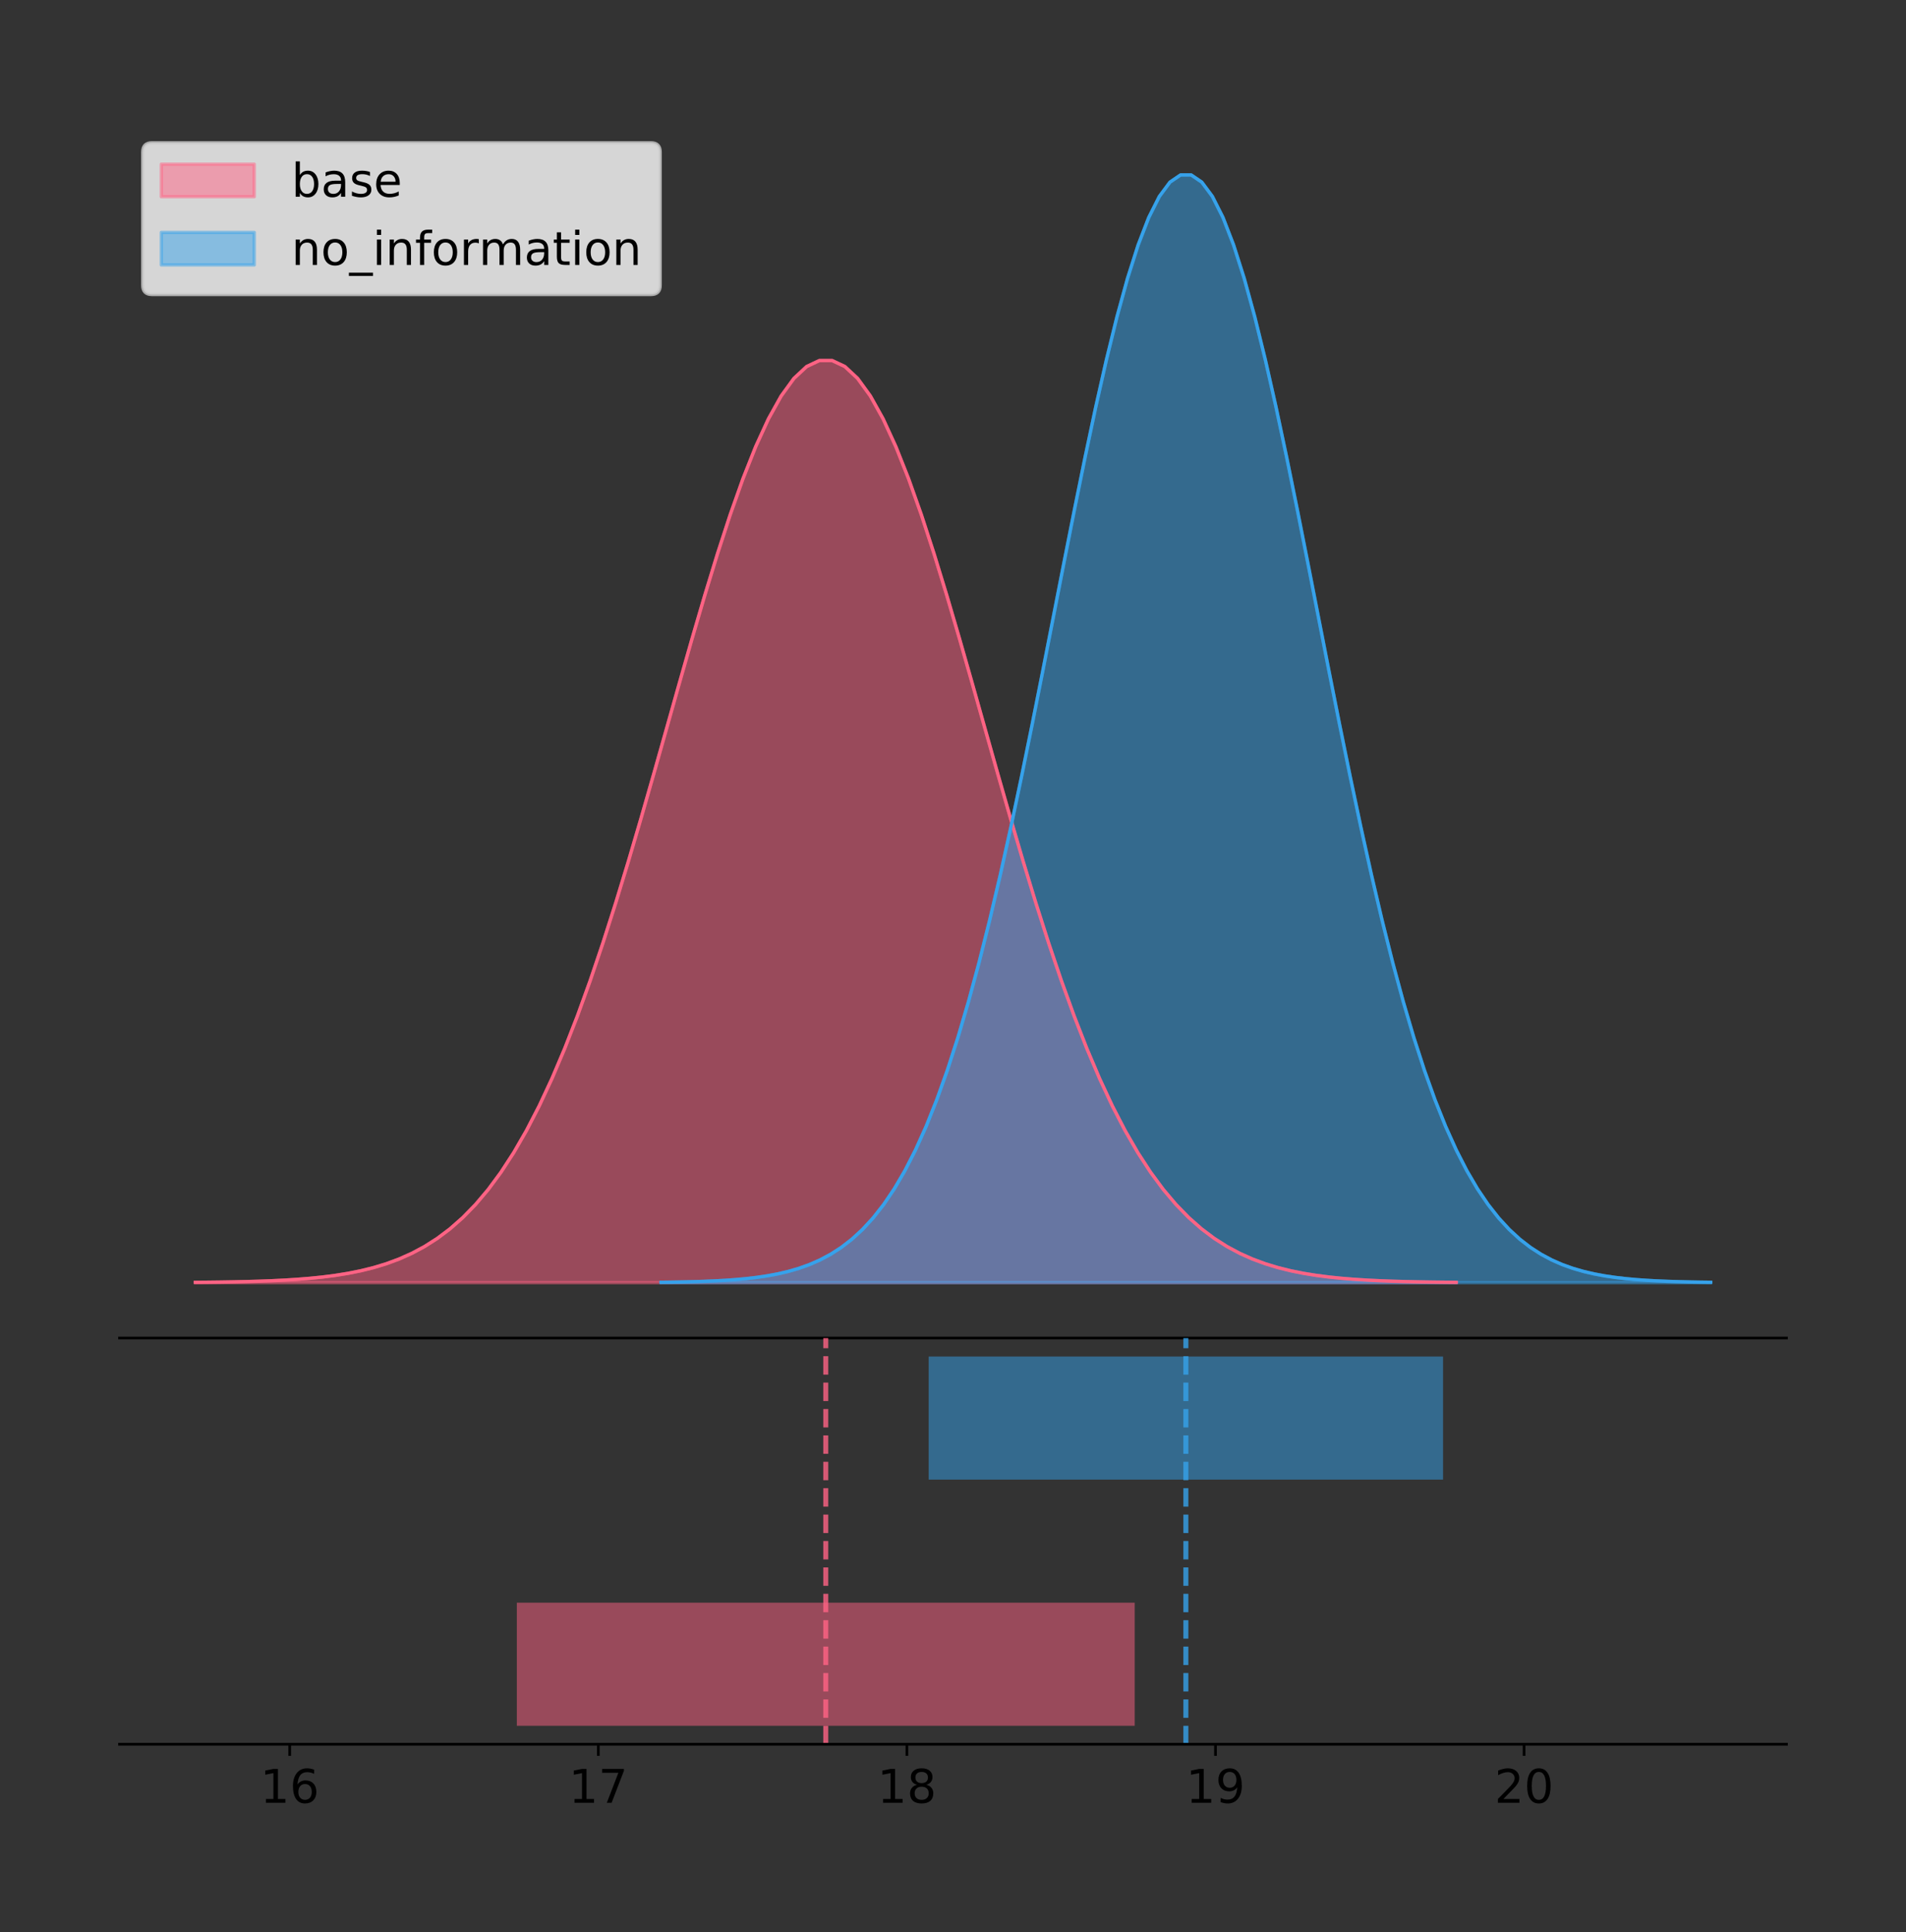 <?xml version="1.0" encoding="utf-8" standalone="no"?>
<!DOCTYPE svg PUBLIC "-//W3C//DTD SVG 1.1//EN"
  "http://www.w3.org/Graphics/SVG/1.1/DTD/svg11.dtd">
<!-- Created with matplotlib (https://matplotlib.org/) -->
<svg height="581.789pt" version="1.1" viewBox="0 0 574.2 581.789" width="574.2pt" xmlns="http://www.w3.org/2000/svg" xmlns:xlink="http://www.w3.org/1999/xlink">
 <rect x="0" y="0" width="574.2" height="581.789" fill="#333333" stroke="none"/>
 <defs>
  <style type="text/css">
*{stroke-linecap:butt;stroke-linejoin:round;}
  </style>
 </defs>
 <g id="figure_1">
  <g id="patch_1">
   <path d="M 0 581.789 
L 574.2 581.789 
L 574.2 0 
L 0 0 
z
" style="fill:none;"/>
  </g>
  <g id="axes_1">
   <g id="patch_2">
    <path d="M 36 402.93 
L 538.2 402.93 
L 538.2 36 
L 36 36 
z
" style="fill:none;"/>
   </g>
   <g id="PolyCollection_1">
    <defs>
     <path d="M 58.827 -195.538 
L 58.827 -195.631 
L 62.665 -195.666 
L 66.502 -195.714 
L 70.339 -195.777 
L 74.176 -195.86 
L 78.013 -195.971 
L 81.851 -196.114 
L 85.688 -196.301 
L 89.525 -196.542 
L 93.362 -196.851 
L 97.2 -197.242 
L 101.037 -197.737 
L 104.874 -198.356 
L 108.711 -199.126 
L 112.549 -200.077 
L 116.386 -201.242 
L 120.223 -202.66 
L 124.06 -204.373 
L 127.898 -206.426 
L 131.735 -208.869 
L 135.572 -211.753 
L 139.409 -215.134 
L 143.246 -219.065 
L 147.084 -223.602 
L 150.921 -228.795 
L 154.758 -234.692 
L 158.595 -241.335 
L 162.433 -248.757 
L 166.27 -256.979 
L 170.107 -266.009 
L 173.944 -275.84 
L 177.782 -286.448 
L 181.619 -297.787 
L 185.456 -309.791 
L 189.293 -322.374 
L 193.131 -335.426 
L 196.968 -348.817 
L 200.805 -362.398 
L 204.642 -375.998 
L 208.479 -389.438 
L 212.317 -402.522 
L 216.154 -415.051 
L 219.991 -426.823 
L 223.828 -437.64 
L 227.666 -447.314 
L 231.503 -455.67 
L 235.34 -462.554 
L 239.177 -467.836 
L 243.015 -471.416 
L 246.852 -473.223 
L 250.689 -473.223 
L 254.526 -471.416 
L 258.364 -467.836 
L 262.201 -462.554 
L 266.038 -455.67 
L 269.875 -447.314 
L 273.712 -437.64 
L 277.55 -426.823 
L 281.387 -415.051 
L 285.224 -402.522 
L 289.061 -389.438 
L 292.899 -375.998 
L 296.736 -362.398 
L 300.573 -348.817 
L 304.41 -335.426 
L 308.248 -322.374 
L 312.085 -309.791 
L 315.922 -297.787 
L 319.759 -286.448 
L 323.597 -275.84 
L 327.434 -266.009 
L 331.271 -256.979 
L 335.108 -248.757 
L 338.945 -241.335 
L 342.783 -234.692 
L 346.62 -228.795 
L 350.457 -223.602 
L 354.294 -219.065 
L 358.132 -215.134 
L 361.969 -211.753 
L 365.806 -208.869 
L 369.643 -206.426 
L 373.481 -204.373 
L 377.318 -202.66 
L 381.155 -201.242 
L 384.992 -200.077 
L 388.83 -199.126 
L 392.667 -198.356 
L 396.504 -197.737 
L 400.341 -197.242 
L 404.178 -196.851 
L 408.016 -196.542 
L 411.853 -196.301 
L 415.69 -196.114 
L 419.527 -195.971 
L 423.365 -195.86 
L 427.202 -195.777 
L 431.039 -195.714 
L 434.876 -195.666 
L 438.714 -195.631 
L 438.714 -195.538 
L 438.714 -195.538 
L 434.876 -195.538 
L 431.039 -195.538 
L 427.202 -195.538 
L 423.365 -195.538 
L 419.527 -195.538 
L 415.69 -195.538 
L 411.853 -195.538 
L 408.016 -195.538 
L 404.178 -195.538 
L 400.341 -195.538 
L 396.504 -195.538 
L 392.667 -195.538 
L 388.83 -195.538 
L 384.992 -195.538 
L 381.155 -195.538 
L 377.318 -195.538 
L 373.481 -195.538 
L 369.643 -195.538 
L 365.806 -195.538 
L 361.969 -195.538 
L 358.132 -195.538 
L 354.294 -195.538 
L 350.457 -195.538 
L 346.62 -195.538 
L 342.783 -195.538 
L 338.945 -195.538 
L 335.108 -195.538 
L 331.271 -195.538 
L 327.434 -195.538 
L 323.597 -195.538 
L 319.759 -195.538 
L 315.922 -195.538 
L 312.085 -195.538 
L 308.248 -195.538 
L 304.41 -195.538 
L 300.573 -195.538 
L 296.736 -195.538 
L 292.899 -195.538 
L 289.061 -195.538 
L 285.224 -195.538 
L 281.387 -195.538 
L 277.55 -195.538 
L 273.712 -195.538 
L 269.875 -195.538 
L 266.038 -195.538 
L 262.201 -195.538 
L 258.364 -195.538 
L 254.526 -195.538 
L 250.689 -195.538 
L 246.852 -195.538 
L 243.015 -195.538 
L 239.177 -195.538 
L 235.34 -195.538 
L 231.503 -195.538 
L 227.666 -195.538 
L 223.828 -195.538 
L 219.991 -195.538 
L 216.154 -195.538 
L 212.317 -195.538 
L 208.479 -195.538 
L 204.642 -195.538 
L 200.805 -195.538 
L 196.968 -195.538 
L 193.131 -195.538 
L 189.293 -195.538 
L 185.456 -195.538 
L 181.619 -195.538 
L 177.782 -195.538 
L 173.944 -195.538 
L 170.107 -195.538 
L 166.27 -195.538 
L 162.433 -195.538 
L 158.595 -195.538 
L 154.758 -195.538 
L 150.921 -195.538 
L 147.084 -195.538 
L 143.246 -195.538 
L 139.409 -195.538 
L 135.572 -195.538 
L 131.735 -195.538 
L 127.898 -195.538 
L 124.06 -195.538 
L 120.223 -195.538 
L 116.386 -195.538 
L 112.549 -195.538 
L 108.711 -195.538 
L 104.874 -195.538 
L 101.037 -195.538 
L 97.2 -195.538 
L 93.362 -195.538 
L 89.525 -195.538 
L 85.688 -195.538 
L 81.851 -195.538 
L 78.013 -195.538 
L 74.176 -195.538 
L 70.339 -195.538 
L 66.502 -195.538 
L 62.665 -195.538 
L 58.827 -195.538 
z
" id="m625b52c71d" style="stroke:#ff6384;stroke-opacity:0.5;"/>
    </defs>
    <g clip-path="url(#p397f93f4cf)">
     <use style="fill:#ff6384;fill-opacity:0.5;stroke:#ff6384;stroke-opacity:0.5;" x="0" xlink:href="#m625b52c71d" y="581.789"/>
    </g>
   </g>
   <g id="PolyCollection_2">
    <defs>
     <path d="M 199.133 -195.538 
L 199.133 -195.65 
L 202.328 -195.692 
L 205.522 -195.749 
L 208.716 -195.825 
L 211.911 -195.925 
L 215.105 -196.058 
L 218.299 -196.23 
L 221.494 -196.455 
L 224.688 -196.744 
L 227.882 -197.115 
L 231.077 -197.585 
L 234.271 -198.179 
L 237.465 -198.923 
L 240.66 -199.848 
L 243.854 -200.99 
L 247.048 -202.39 
L 250.243 -204.093 
L 253.437 -206.151 
L 256.631 -208.617 
L 259.826 -211.552 
L 263.02 -215.017 
L 266.214 -219.078 
L 269.409 -223.801 
L 272.603 -229.25 
L 275.798 -235.488 
L 278.992 -242.572 
L 282.186 -250.552 
L 285.381 -259.468 
L 288.575 -269.344 
L 291.769 -280.192 
L 294.964 -292.002 
L 298.158 -304.744 
L 301.352 -318.365 
L 304.547 -332.786 
L 307.741 -347.901 
L 310.935 -363.58 
L 314.13 -379.667 
L 317.324 -395.98 
L 320.518 -412.318 
L 323.713 -428.462 
L 326.907 -444.18 
L 330.101 -459.23 
L 333.296 -473.372 
L 336.49 -486.366 
L 339.684 -497.987 
L 342.879 -508.025 
L 346.073 -516.294 
L 349.267 -522.64 
L 352.462 -526.94 
L 355.656 -529.111 
L 358.85 -529.111 
L 362.045 -526.94 
L 365.239 -522.64 
L 368.433 -516.294 
L 371.628 -508.025 
L 374.822 -497.987 
L 378.016 -486.366 
L 381.211 -473.372 
L 384.405 -459.23 
L 387.599 -444.18 
L 390.794 -428.462 
L 393.988 -412.318 
L 397.182 -395.98 
L 400.377 -379.667 
L 403.571 -363.58 
L 406.765 -347.901 
L 409.96 -332.786 
L 413.154 -318.365 
L 416.348 -304.744 
L 419.543 -292.002 
L 422.737 -280.192 
L 425.931 -269.344 
L 429.126 -259.468 
L 432.32 -250.552 
L 435.514 -242.572 
L 438.709 -235.488 
L 441.903 -229.25 
L 445.097 -223.801 
L 448.292 -219.078 
L 451.486 -215.017 
L 454.68 -211.552 
L 457.875 -208.617 
L 461.069 -206.151 
L 464.263 -204.093 
L 467.458 -202.39 
L 470.652 -200.99 
L 473.846 -199.848 
L 477.041 -198.923 
L 480.235 -198.179 
L 483.429 -197.585 
L 486.624 -197.115 
L 489.818 -196.744 
L 493.012 -196.455 
L 496.207 -196.23 
L 499.401 -196.058 
L 502.595 -195.925 
L 505.79 -195.825 
L 508.984 -195.749 
L 512.178 -195.692 
L 515.373 -195.65 
L 515.373 -195.538 
L 515.373 -195.538 
L 512.178 -195.538 
L 508.984 -195.538 
L 505.79 -195.538 
L 502.595 -195.538 
L 499.401 -195.538 
L 496.207 -195.538 
L 493.012 -195.538 
L 489.818 -195.538 
L 486.624 -195.538 
L 483.429 -195.538 
L 480.235 -195.538 
L 477.041 -195.538 
L 473.846 -195.538 
L 470.652 -195.538 
L 467.458 -195.538 
L 464.263 -195.538 
L 461.069 -195.538 
L 457.875 -195.538 
L 454.68 -195.538 
L 451.486 -195.538 
L 448.292 -195.538 
L 445.097 -195.538 
L 441.903 -195.538 
L 438.709 -195.538 
L 435.514 -195.538 
L 432.32 -195.538 
L 429.126 -195.538 
L 425.931 -195.538 
L 422.737 -195.538 
L 419.543 -195.538 
L 416.348 -195.538 
L 413.154 -195.538 
L 409.96 -195.538 
L 406.765 -195.538 
L 403.571 -195.538 
L 400.377 -195.538 
L 397.182 -195.538 
L 393.988 -195.538 
L 390.794 -195.538 
L 387.599 -195.538 
L 384.405 -195.538 
L 381.211 -195.538 
L 378.016 -195.538 
L 374.822 -195.538 
L 371.628 -195.538 
L 368.433 -195.538 
L 365.239 -195.538 
L 362.045 -195.538 
L 358.85 -195.538 
L 355.656 -195.538 
L 352.462 -195.538 
L 349.267 -195.538 
L 346.073 -195.538 
L 342.879 -195.538 
L 339.684 -195.538 
L 336.49 -195.538 
L 333.296 -195.538 
L 330.101 -195.538 
L 326.907 -195.538 
L 323.713 -195.538 
L 320.518 -195.538 
L 317.324 -195.538 
L 314.13 -195.538 
L 310.935 -195.538 
L 307.741 -195.538 
L 304.547 -195.538 
L 301.352 -195.538 
L 298.158 -195.538 
L 294.964 -195.538 
L 291.769 -195.538 
L 288.575 -195.538 
L 285.381 -195.538 
L 282.186 -195.538 
L 278.992 -195.538 
L 275.798 -195.538 
L 272.603 -195.538 
L 269.409 -195.538 
L 266.214 -195.538 
L 263.02 -195.538 
L 259.826 -195.538 
L 256.631 -195.538 
L 253.437 -195.538 
L 250.243 -195.538 
L 247.048 -195.538 
L 243.854 -195.538 
L 240.66 -195.538 
L 237.465 -195.538 
L 234.271 -195.538 
L 231.077 -195.538 
L 227.882 -195.538 
L 224.688 -195.538 
L 221.494 -195.538 
L 218.299 -195.538 
L 215.105 -195.538 
L 211.911 -195.538 
L 208.716 -195.538 
L 205.522 -195.538 
L 202.328 -195.538 
L 199.133 -195.538 
z
" id="mf76cbd6c68" style="stroke:#36a2eb;stroke-opacity:0.5;"/>
    </defs>
    <g clip-path="url(#p397f93f4cf)">
     <use style="fill:#36a2eb;fill-opacity:0.5;stroke:#36a2eb;stroke-opacity:0.5;" x="0" xlink:href="#mf76cbd6c68" y="581.789"/>
    </g>
   </g>
   <g id="line2d_1">
    <path clip-path="url(#p397f93f4cf)" d="M 58.827 386.158 
L 62.665 386.123 
L 66.502 386.076 
L 70.339 386.013 
L 74.176 385.929 
L 78.013 385.819 
L 81.851 385.675 
L 85.688 385.488 
L 89.525 385.247 
L 93.362 384.939 
L 97.2 384.547 
L 101.037 384.053 
L 104.874 383.434 
L 108.711 382.664 
L 112.549 381.713 
L 116.386 380.547 
L 120.223 379.129 
L 124.06 377.417 
L 127.898 375.364 
L 131.735 372.921 
L 135.572 370.036 
L 139.409 366.655 
L 143.246 362.724 
L 147.084 358.188 
L 150.921 352.995 
L 154.758 347.097 
L 158.595 340.454 
L 162.433 333.033 
L 166.27 324.811 
L 170.107 315.78 
L 173.944 305.949 
L 177.782 295.342 
L 181.619 284.003 
L 185.456 271.998 
L 189.293 259.415 
L 193.131 246.363 
L 196.968 232.972 
L 200.805 219.392 
L 204.642 205.791 
L 208.479 192.352 
L 212.317 179.268 
L 216.154 166.739 
L 219.991 154.967 
L 223.828 144.149 
L 227.666 134.476 
L 231.503 126.12 
L 235.34 119.235 
L 239.177 113.953 
L 243.015 110.374 
L 246.852 108.566 
L 250.689 108.566 
L 254.526 110.374 
L 258.364 113.953 
L 262.201 119.235 
L 266.038 126.12 
L 269.875 134.476 
L 273.712 144.149 
L 277.55 154.967 
L 281.387 166.739 
L 285.224 179.268 
L 289.061 192.352 
L 292.899 205.791 
L 296.736 219.392 
L 300.573 232.972 
L 304.41 246.363 
L 308.248 259.415 
L 312.085 271.998 
L 315.922 284.003 
L 319.759 295.342 
L 323.597 305.949 
L 327.434 315.78 
L 331.271 324.811 
L 335.108 333.033 
L 338.945 340.454 
L 342.783 347.097 
L 346.62 352.995 
L 350.457 358.188 
L 354.294 362.724 
L 358.132 366.655 
L 361.969 370.036 
L 365.806 372.921 
L 369.643 375.364 
L 373.481 377.417 
L 377.318 379.129 
L 381.155 380.547 
L 384.992 381.713 
L 388.83 382.664 
L 392.667 383.434 
L 396.504 384.053 
L 400.341 384.547 
L 404.178 384.939 
L 408.016 385.247 
L 411.853 385.488 
L 415.69 385.675 
L 419.527 385.819 
L 423.365 385.929 
L 427.202 386.013 
L 431.039 386.076 
L 434.876 386.123 
L 438.714 386.158 
" style="fill:none;stroke:#ff6384;stroke-linecap:square;"/>
   </g>
   <g id="line2d_2">
    <path clip-path="url(#p397f93f4cf)" d="M 199.133 386.139 
L 202.328 386.097 
L 205.522 386.04 
L 208.716 385.965 
L 211.911 385.864 
L 215.105 385.732 
L 218.299 385.559 
L 221.494 385.334 
L 224.688 385.045 
L 227.882 384.675 
L 231.077 384.204 
L 234.271 383.61 
L 237.465 382.867 
L 240.66 381.941 
L 243.854 380.799 
L 247.048 379.399 
L 250.243 377.696 
L 253.437 375.639 
L 256.631 373.172 
L 259.826 370.238 
L 263.02 366.772 
L 266.214 362.711 
L 269.409 357.989 
L 272.603 352.539 
L 275.798 346.301 
L 278.992 339.217 
L 282.186 331.237 
L 285.381 322.322 
L 288.575 312.445 
L 291.769 301.597 
L 294.964 289.787 
L 298.158 277.045 
L 301.352 263.424 
L 304.547 249.004 
L 307.741 233.888 
L 310.935 218.209 
L 314.13 202.123 
L 317.324 185.809 
L 320.518 169.471 
L 323.713 153.327 
L 326.907 137.61 
L 330.101 122.559 
L 333.296 108.418 
L 336.49 95.423 
L 339.684 83.803 
L 342.879 73.765 
L 346.073 65.495 
L 349.267 59.15 
L 352.462 54.85 
L 355.656 52.679 
L 358.85 52.679 
L 362.045 54.85 
L 365.239 59.15 
L 368.433 65.495 
L 371.628 73.765 
L 374.822 83.803 
L 378.016 95.423 
L 381.211 108.418 
L 384.405 122.559 
L 387.599 137.61 
L 390.794 153.327 
L 393.988 169.471 
L 397.182 185.809 
L 400.377 202.123 
L 403.571 218.209 
L 406.765 233.888 
L 409.96 249.004 
L 413.154 263.424 
L 416.348 277.045 
L 419.543 289.787 
L 422.737 301.597 
L 425.931 312.445 
L 429.126 322.322 
L 432.32 331.237 
L 435.514 339.217 
L 438.709 346.301 
L 441.903 352.539 
L 445.097 357.989 
L 448.292 362.711 
L 451.486 366.772 
L 454.68 370.238 
L 457.875 373.172 
L 461.069 375.639 
L 464.263 377.696 
L 467.458 379.399 
L 470.652 380.799 
L 473.846 381.941 
L 477.041 382.867 
L 480.235 383.61 
L 483.429 384.204 
L 486.624 384.675 
L 489.818 385.045 
L 493.012 385.334 
L 496.207 385.559 
L 499.401 385.732 
L 502.595 385.864 
L 505.79 385.965 
L 508.984 386.04 
L 512.178 386.097 
L 515.373 386.139 
" style="fill:none;stroke:#36a2eb;stroke-linecap:square;"/>
   </g>
   <g id="patch_3">
    <path d="M 36 402.93 
L 538.2 402.93 
" style="fill:none;stroke:#000000;stroke-linecap:square;stroke-linejoin:miter;stroke-width:0.8;"/>
   </g>
   <g id="legend_1">
    <g id="patch_4">
     <path d="M 45.8 88.688 
L 196.081 88.688 
Q 198.881 88.688 198.881 85.888 
L 198.881 45.8 
Q 198.881 43 196.081 43 
L 45.8 43 
Q 43 43 43 45.8 
L 43 85.888 
Q 43 88.688 45.8 88.688 
z
" style="fill:#ffffff;opacity:0.8;stroke:#cccccc;stroke-linejoin:miter;"/>
    </g>
    <g id="patch_5">
     <path d="M 48.6 59.238 
L 76.6 59.238 
L 76.6 49.438 
L 48.6 49.438 
z
" style="fill:#ff6384;opacity:0.5;stroke:#ff6384;stroke-linejoin:miter;"/>
    </g>
    <g id="text_1">
     <!-- base -->
     <defs>
      <path d="M 48.688 27.297 
Q 48.688 37.203 44.609 42.844 
Q 40.531 48.484 33.406 48.484 
Q 26.266 48.484 22.188 42.844 
Q 18.109 37.203 18.109 27.297 
Q 18.109 17.391 22.188 11.75 
Q 26.266 6.109 33.406 6.109 
Q 40.531 6.109 44.609 11.75 
Q 48.688 17.391 48.688 27.297 
z
M 18.109 46.391 
Q 20.953 51.266 25.266 53.625 
Q 29.594 56 35.594 56 
Q 45.562 56 51.781 48.094 
Q 58.016 40.188 58.016 27.297 
Q 58.016 14.406 51.781 6.484 
Q 45.562 -1.422 35.594 -1.422 
Q 29.594 -1.422 25.266 0.953 
Q 20.953 3.328 18.109 8.203 
L 18.109 0 
L 9.078 0 
L 9.078 75.984 
L 18.109 75.984 
z
" id="DejaVuSans-98"/>
      <path d="M 34.281 27.484 
Q 23.391 27.484 19.188 25 
Q 14.984 22.516 14.984 16.5 
Q 14.984 11.719 18.141 8.906 
Q 21.297 6.109 26.703 6.109 
Q 34.188 6.109 38.703 11.406 
Q 43.219 16.703 43.219 25.484 
L 43.219 27.484 
z
M 52.203 31.203 
L 52.203 0 
L 43.219 0 
L 43.219 8.297 
Q 40.141 3.328 35.547 0.953 
Q 30.953 -1.422 24.312 -1.422 
Q 15.922 -1.422 10.953 3.297 
Q 6 8.016 6 15.922 
Q 6 25.141 12.172 29.828 
Q 18.359 34.516 30.609 34.516 
L 43.219 34.516 
L 43.219 35.406 
Q 43.219 41.609 39.141 45 
Q 35.062 48.391 27.688 48.391 
Q 23 48.391 18.547 47.266 
Q 14.109 46.141 10.016 43.891 
L 10.016 52.203 
Q 14.938 54.109 19.578 55.047 
Q 24.219 56 28.609 56 
Q 40.484 56 46.344 49.844 
Q 52.203 43.703 52.203 31.203 
z
" id="DejaVuSans-97"/>
      <path d="M 44.281 53.078 
L 44.281 44.578 
Q 40.484 46.531 36.375 47.5 
Q 32.281 48.484 27.875 48.484 
Q 21.188 48.484 17.844 46.438 
Q 14.5 44.391 14.5 40.281 
Q 14.5 37.156 16.891 35.375 
Q 19.281 33.594 26.516 31.984 
L 29.594 31.297 
Q 39.156 29.25 43.188 25.516 
Q 47.219 21.781 47.219 15.094 
Q 47.219 7.469 41.188 3.016 
Q 35.156 -1.422 24.609 -1.422 
Q 20.219 -1.422 15.453 -0.562 
Q 10.688 0.297 5.422 2 
L 5.422 11.281 
Q 10.406 8.688 15.234 7.391 
Q 20.062 6.109 24.812 6.109 
Q 31.156 6.109 34.562 8.281 
Q 37.984 10.453 37.984 14.406 
Q 37.984 18.062 35.516 20.016 
Q 33.062 21.969 24.703 23.781 
L 21.578 24.516 
Q 13.234 26.266 9.516 29.906 
Q 5.812 33.547 5.812 39.891 
Q 5.812 47.609 11.281 51.797 
Q 16.75 56 26.812 56 
Q 31.781 56 36.172 55.266 
Q 40.578 54.547 44.281 53.078 
z
" id="DejaVuSans-115"/>
      <path d="M 56.203 29.594 
L 56.203 25.203 
L 14.891 25.203 
Q 15.484 15.922 20.484 11.062 
Q 25.484 6.203 34.422 6.203 
Q 39.594 6.203 44.453 7.469 
Q 49.312 8.734 54.109 11.281 
L 54.109 2.781 
Q 49.266 0.734 44.188 -0.344 
Q 39.109 -1.422 33.891 -1.422 
Q 20.797 -1.422 13.156 6.188 
Q 5.516 13.812 5.516 26.812 
Q 5.516 40.234 12.766 48.109 
Q 20.016 56 32.328 56 
Q 43.359 56 49.781 48.891 
Q 56.203 41.797 56.203 29.594 
z
M 47.219 32.234 
Q 47.125 39.594 43.094 43.984 
Q 39.062 48.391 32.422 48.391 
Q 24.906 48.391 20.391 44.141 
Q 15.875 39.891 15.188 32.172 
z
" id="DejaVuSans-101"/>
     </defs>
     <g transform="translate(87.8 59.238)scale(0.14 -0.14)">
      <use xlink:href="#DejaVuSans-98"/>
      <use x="63.477" xlink:href="#DejaVuSans-97"/>
      <use x="124.756" xlink:href="#DejaVuSans-115"/>
      <use x="176.855" xlink:href="#DejaVuSans-101"/>
     </g>
    </g>
    <g id="patch_6">
     <path d="M 48.6 79.787 
L 76.6 79.787 
L 76.6 69.987 
L 48.6 69.987 
z
" style="fill:#36a2eb;opacity:0.5;stroke:#36a2eb;stroke-linejoin:miter;"/>
    </g>
    <g id="text_2">
     <!-- no_information -->
     <defs>
      <path d="M 54.891 33.016 
L 54.891 0 
L 45.906 0 
L 45.906 32.719 
Q 45.906 40.484 42.875 44.328 
Q 39.844 48.188 33.797 48.188 
Q 26.516 48.188 22.312 43.547 
Q 18.109 38.922 18.109 30.906 
L 18.109 0 
L 9.078 0 
L 9.078 54.688 
L 18.109 54.688 
L 18.109 46.188 
Q 21.344 51.125 25.703 53.562 
Q 30.078 56 35.797 56 
Q 45.219 56 50.047 50.172 
Q 54.891 44.344 54.891 33.016 
z
" id="DejaVuSans-110"/>
      <path d="M 30.609 48.391 
Q 23.391 48.391 19.188 42.75 
Q 14.984 37.109 14.984 27.297 
Q 14.984 17.484 19.156 11.844 
Q 23.344 6.203 30.609 6.203 
Q 37.797 6.203 41.984 11.859 
Q 46.188 17.531 46.188 27.297 
Q 46.188 37.016 41.984 42.703 
Q 37.797 48.391 30.609 48.391 
z
M 30.609 56 
Q 42.328 56 49.016 48.375 
Q 55.719 40.766 55.719 27.297 
Q 55.719 13.875 49.016 6.219 
Q 42.328 -1.422 30.609 -1.422 
Q 18.844 -1.422 12.172 6.219 
Q 5.516 13.875 5.516 27.297 
Q 5.516 40.766 12.172 48.375 
Q 18.844 56 30.609 56 
z
" id="DejaVuSans-111"/>
      <path d="M 50.984 -16.609 
L 50.984 -23.578 
L -0.984 -23.578 
L -0.984 -16.609 
z
" id="DejaVuSans-95"/>
      <path d="M 9.422 54.688 
L 18.406 54.688 
L 18.406 0 
L 9.422 0 
z
M 9.422 75.984 
L 18.406 75.984 
L 18.406 64.594 
L 9.422 64.594 
z
" id="DejaVuSans-105"/>
      <path d="M 37.109 75.984 
L 37.109 68.5 
L 28.516 68.5 
Q 23.688 68.5 21.797 66.547 
Q 19.922 64.594 19.922 59.516 
L 19.922 54.688 
L 34.719 54.688 
L 34.719 47.703 
L 19.922 47.703 
L 19.922 0 
L 10.891 0 
L 10.891 47.703 
L 2.297 47.703 
L 2.297 54.688 
L 10.891 54.688 
L 10.891 58.5 
Q 10.891 67.625 15.141 71.797 
Q 19.391 75.984 28.609 75.984 
z
" id="DejaVuSans-102"/>
      <path d="M 41.109 46.297 
Q 39.594 47.172 37.812 47.578 
Q 36.031 48 33.891 48 
Q 26.266 48 22.188 43.047 
Q 18.109 38.094 18.109 28.812 
L 18.109 0 
L 9.078 0 
L 9.078 54.688 
L 18.109 54.688 
L 18.109 46.188 
Q 20.953 51.172 25.484 53.578 
Q 30.031 56 36.531 56 
Q 37.453 56 38.578 55.875 
Q 39.703 55.766 41.062 55.516 
z
" id="DejaVuSans-114"/>
      <path d="M 52 44.188 
Q 55.375 50.25 60.062 53.125 
Q 64.75 56 71.094 56 
Q 79.641 56 84.281 50.016 
Q 88.922 44.047 88.922 33.016 
L 88.922 0 
L 79.891 0 
L 79.891 32.719 
Q 79.891 40.578 77.094 44.375 
Q 74.312 48.188 68.609 48.188 
Q 61.625 48.188 57.562 43.547 
Q 53.516 38.922 53.516 30.906 
L 53.516 0 
L 44.484 0 
L 44.484 32.719 
Q 44.484 40.625 41.703 44.406 
Q 38.922 48.188 33.109 48.188 
Q 26.219 48.188 22.156 43.531 
Q 18.109 38.875 18.109 30.906 
L 18.109 0 
L 9.078 0 
L 9.078 54.688 
L 18.109 54.688 
L 18.109 46.188 
Q 21.188 51.219 25.484 53.609 
Q 29.781 56 35.688 56 
Q 41.656 56 45.828 52.969 
Q 50 49.953 52 44.188 
z
" id="DejaVuSans-109"/>
      <path d="M 18.312 70.219 
L 18.312 54.688 
L 36.812 54.688 
L 36.812 47.703 
L 18.312 47.703 
L 18.312 18.016 
Q 18.312 11.328 20.141 9.422 
Q 21.969 7.516 27.594 7.516 
L 36.812 7.516 
L 36.812 0 
L 27.594 0 
Q 17.188 0 13.234 3.875 
Q 9.281 7.766 9.281 18.016 
L 9.281 47.703 
L 2.688 47.703 
L 2.688 54.688 
L 9.281 54.688 
L 9.281 70.219 
z
" id="DejaVuSans-116"/>
     </defs>
     <g transform="translate(87.8 79.787)scale(0.14 -0.14)">
      <use xlink:href="#DejaVuSans-110"/>
      <use x="63.379" xlink:href="#DejaVuSans-111"/>
      <use x="124.561" xlink:href="#DejaVuSans-95"/>
      <use x="174.561" xlink:href="#DejaVuSans-105"/>
      <use x="202.344" xlink:href="#DejaVuSans-110"/>
      <use x="265.723" xlink:href="#DejaVuSans-102"/>
      <use x="300.928" xlink:href="#DejaVuSans-111"/>
      <use x="362.109" xlink:href="#DejaVuSans-114"/>
      <use x="403.207" xlink:href="#DejaVuSans-109"/>
      <use x="500.619" xlink:href="#DejaVuSans-97"/>
      <use x="561.898" xlink:href="#DejaVuSans-116"/>
      <use x="601.107" xlink:href="#DejaVuSans-105"/>
      <use x="628.891" xlink:href="#DejaVuSans-111"/>
      <use x="690.072" xlink:href="#DejaVuSans-110"/>
     </g>
    </g>
   </g>
  </g>
  <g id="axes_2">
   <g id="patch_7">
    <path d="M 36 525.24 
L 538.2 525.24 
L 538.2 402.93 
L 36 402.93 
z
" style="fill:none;"/>
   </g>
   <g id="patch_8">
    <path clip-path="url(#p507dc5d43c)" d="M 155.698 519.68 
L 341.843 519.68 
L 341.843 482.617 
L 155.698 482.617 
z
" style="fill:#ff6384;opacity:0.5;"/>
   </g>
   <g id="patch_9">
    <path clip-path="url(#p507dc5d43c)" d="M 279.774 445.553 
L 434.732 445.553 
L 434.732 408.49 
L 279.774 408.49 
z
" style="fill:#36a2eb;opacity:0.5;"/>
   </g>
   <g id="matplotlib.axis_1">
    <g id="xtick_1">
     <g id="line2d_3">
      <defs>
       <path d="M 0 0 
L 0 3.5 
" id="m4c4ce5bf1f" style="stroke:#000000;stroke-width:0.8;"/>
      </defs>
      <g>
       <use style="stroke:#000000;stroke-width:0.8;" x="87.278" xlink:href="#m4c4ce5bf1f" y="525.24"/>
      </g>
     </g>
     <g id="text_3">
      <!-- 16 -->
      <defs>
       <path d="M 12.406 8.297 
L 28.516 8.297 
L 28.516 63.922 
L 10.984 60.406 
L 10.984 69.391 
L 28.422 72.906 
L 38.281 72.906 
L 38.281 8.297 
L 54.391 8.297 
L 54.391 0 
L 12.406 0 
z
" id="DejaVuSans-49"/>
       <path d="M 33.016 40.375 
Q 26.375 40.375 22.484 35.828 
Q 18.609 31.297 18.609 23.391 
Q 18.609 15.531 22.484 10.953 
Q 26.375 6.391 33.016 6.391 
Q 39.656 6.391 43.531 10.953 
Q 47.406 15.531 47.406 23.391 
Q 47.406 31.297 43.531 35.828 
Q 39.656 40.375 33.016 40.375 
z
M 52.594 71.297 
L 52.594 62.312 
Q 48.875 64.062 45.094 64.984 
Q 41.312 65.922 37.594 65.922 
Q 27.828 65.922 22.672 59.328 
Q 17.531 52.734 16.797 39.406 
Q 19.672 43.656 24.016 45.922 
Q 28.375 48.188 33.594 48.188 
Q 44.578 48.188 50.953 41.516 
Q 57.328 34.859 57.328 23.391 
Q 57.328 12.156 50.688 5.359 
Q 44.047 -1.422 33.016 -1.422 
Q 20.359 -1.422 13.672 8.266 
Q 6.984 17.969 6.984 36.375 
Q 6.984 53.656 15.188 63.938 
Q 23.391 74.219 37.203 74.219 
Q 40.922 74.219 44.703 73.484 
Q 48.484 72.75 52.594 71.297 
z
" id="DejaVuSans-54"/>
      </defs>
      <g transform="translate(78.371 542.878)scale(0.14 -0.14)">
       <use xlink:href="#DejaVuSans-49"/>
       <use x="63.623" xlink:href="#DejaVuSans-54"/>
      </g>
     </g>
    </g>
    <g id="xtick_2">
     <g id="line2d_4">
      <g>
       <use style="stroke:#000000;stroke-width:0.8;" x="180.245" xlink:href="#m4c4ce5bf1f" y="525.24"/>
      </g>
     </g>
     <g id="text_4">
      <!-- 17 -->
      <defs>
       <path d="M 8.203 72.906 
L 55.078 72.906 
L 55.078 68.703 
L 28.609 0 
L 18.312 0 
L 43.219 64.594 
L 8.203 64.594 
z
" id="DejaVuSans-55"/>
      </defs>
      <g transform="translate(171.337 542.878)scale(0.14 -0.14)">
       <use xlink:href="#DejaVuSans-49"/>
       <use x="63.623" xlink:href="#DejaVuSans-55"/>
      </g>
     </g>
    </g>
    <g id="xtick_3">
     <g id="line2d_5">
      <g>
       <use style="stroke:#000000;stroke-width:0.8;" x="273.211" xlink:href="#m4c4ce5bf1f" y="525.24"/>
      </g>
     </g>
     <g id="text_5">
      <!-- 18 -->
      <defs>
       <path d="M 31.781 34.625 
Q 24.75 34.625 20.719 30.859 
Q 16.703 27.094 16.703 20.516 
Q 16.703 13.922 20.719 10.156 
Q 24.75 6.391 31.781 6.391 
Q 38.812 6.391 42.859 10.172 
Q 46.922 13.969 46.922 20.516 
Q 46.922 27.094 42.891 30.859 
Q 38.875 34.625 31.781 34.625 
z
M 21.922 38.812 
Q 15.578 40.375 12.031 44.719 
Q 8.5 49.078 8.5 55.328 
Q 8.5 64.062 14.719 69.141 
Q 20.953 74.219 31.781 74.219 
Q 42.672 74.219 48.875 69.141 
Q 55.078 64.062 55.078 55.328 
Q 55.078 49.078 51.531 44.719 
Q 48 40.375 41.703 38.812 
Q 48.828 37.156 52.797 32.312 
Q 56.781 27.484 56.781 20.516 
Q 56.781 9.906 50.312 4.234 
Q 43.844 -1.422 31.781 -1.422 
Q 19.734 -1.422 13.25 4.234 
Q 6.781 9.906 6.781 20.516 
Q 6.781 27.484 10.781 32.312 
Q 14.797 37.156 21.922 38.812 
z
M 18.312 54.391 
Q 18.312 48.734 21.844 45.562 
Q 25.391 42.391 31.781 42.391 
Q 38.141 42.391 41.719 45.562 
Q 45.312 48.734 45.312 54.391 
Q 45.312 60.062 41.719 63.234 
Q 38.141 66.406 31.781 66.406 
Q 25.391 66.406 21.844 63.234 
Q 18.312 60.062 18.312 54.391 
z
" id="DejaVuSans-56"/>
      </defs>
      <g transform="translate(264.304 542.878)scale(0.14 -0.14)">
       <use xlink:href="#DejaVuSans-49"/>
       <use x="63.623" xlink:href="#DejaVuSans-56"/>
      </g>
     </g>
    </g>
    <g id="xtick_4">
     <g id="line2d_6">
      <g>
       <use style="stroke:#000000;stroke-width:0.8;" x="366.178" xlink:href="#m4c4ce5bf1f" y="525.24"/>
      </g>
     </g>
     <g id="text_6">
      <!-- 19 -->
      <defs>
       <path d="M 10.984 1.516 
L 10.984 10.5 
Q 14.703 8.734 18.5 7.812 
Q 22.312 6.891 25.984 6.891 
Q 35.75 6.891 40.891 13.453 
Q 46.047 20.016 46.781 33.406 
Q 43.953 29.203 39.594 26.953 
Q 35.25 24.703 29.984 24.703 
Q 19.047 24.703 12.672 31.312 
Q 6.297 37.938 6.297 49.422 
Q 6.297 60.641 12.938 67.422 
Q 19.578 74.219 30.609 74.219 
Q 43.266 74.219 49.922 64.516 
Q 56.594 54.828 56.594 36.375 
Q 56.594 19.141 48.406 8.859 
Q 40.234 -1.422 26.422 -1.422 
Q 22.703 -1.422 18.891 -0.688 
Q 15.094 0.047 10.984 1.516 
z
M 30.609 32.422 
Q 37.25 32.422 41.125 36.953 
Q 45.016 41.5 45.016 49.422 
Q 45.016 57.281 41.125 61.844 
Q 37.25 66.406 30.609 66.406 
Q 23.969 66.406 20.094 61.844 
Q 16.219 57.281 16.219 49.422 
Q 16.219 41.5 20.094 36.953 
Q 23.969 32.422 30.609 32.422 
z
" id="DejaVuSans-57"/>
      </defs>
      <g transform="translate(357.27 542.878)scale(0.14 -0.14)">
       <use xlink:href="#DejaVuSans-49"/>
       <use x="63.623" xlink:href="#DejaVuSans-57"/>
      </g>
     </g>
    </g>
    <g id="xtick_5">
     <g id="line2d_7">
      <g>
       <use style="stroke:#000000;stroke-width:0.8;" x="459.144" xlink:href="#m4c4ce5bf1f" y="525.24"/>
      </g>
     </g>
     <g id="text_7">
      <!-- 20 -->
      <defs>
       <path d="M 19.188 8.297 
L 53.609 8.297 
L 53.609 0 
L 7.328 0 
L 7.328 8.297 
Q 12.938 14.109 22.625 23.891 
Q 32.328 33.688 34.812 36.531 
Q 39.547 41.844 41.422 45.531 
Q 43.312 49.219 43.312 52.781 
Q 43.312 58.594 39.234 62.25 
Q 35.156 65.922 28.609 65.922 
Q 23.969 65.922 18.812 64.312 
Q 13.672 62.703 7.812 59.422 
L 7.812 69.391 
Q 13.766 71.781 18.938 73 
Q 24.125 74.219 28.422 74.219 
Q 39.75 74.219 46.484 68.547 
Q 53.219 62.891 53.219 53.422 
Q 53.219 48.922 51.531 44.891 
Q 49.859 40.875 45.406 35.406 
Q 44.188 33.984 37.641 27.219 
Q 31.109 20.453 19.188 8.297 
z
" id="DejaVuSans-50"/>
       <path d="M 31.781 66.406 
Q 24.172 66.406 20.328 58.906 
Q 16.5 51.422 16.5 36.375 
Q 16.5 21.391 20.328 13.891 
Q 24.172 6.391 31.781 6.391 
Q 39.453 6.391 43.281 13.891 
Q 47.125 21.391 47.125 36.375 
Q 47.125 51.422 43.281 58.906 
Q 39.453 66.406 31.781 66.406 
z
M 31.781 74.219 
Q 44.047 74.219 50.516 64.516 
Q 56.984 54.828 56.984 36.375 
Q 56.984 17.969 50.516 8.266 
Q 44.047 -1.422 31.781 -1.422 
Q 19.531 -1.422 13.062 8.266 
Q 6.594 17.969 6.594 36.375 
Q 6.594 54.828 13.062 64.516 
Q 19.531 74.219 31.781 74.219 
z
" id="DejaVuSans-48"/>
      </defs>
      <g transform="translate(450.237 542.878)scale(0.14 -0.14)">
       <use xlink:href="#DejaVuSans-50"/>
       <use x="63.623" xlink:href="#DejaVuSans-48"/>
      </g>
     </g>
    </g>
   </g>
   <g id="line2d_8">
    <path clip-path="url(#p507dc5d43c)" d="M 248.77 525.24 
L 248.77 402.93 
" style="fill:none;stroke:#ff6384;stroke-dasharray:5.55,2.4;stroke-dashoffset:0;stroke-opacity:0.8;stroke-width:1.5;"/>
   </g>
   <g id="line2d_9">
    <path clip-path="url(#p507dc5d43c)" d="M 357.253 525.24 
L 357.253 402.93 
" style="fill:none;stroke:#36a2eb;stroke-dasharray:5.55,2.4;stroke-dashoffset:0;stroke-opacity:0.8;stroke-width:1.5;"/>
   </g>
   <g id="patch_10">
    <path d="M 36 525.24 
L 538.2 525.24 
" style="fill:none;stroke:#000000;stroke-linecap:square;stroke-linejoin:miter;stroke-width:0.8;"/>
   </g>
  </g>
 </g>
 <defs>
  <clipPath id="p397f93f4cf">
   <rect height="366.93" width="502.2" x="36" y="36"/>
  </clipPath>
  <clipPath id="p507dc5d43c">
   <rect height="122.31" width="502.2" x="36" y="402.93"/>
  </clipPath>
 </defs>
</svg>
